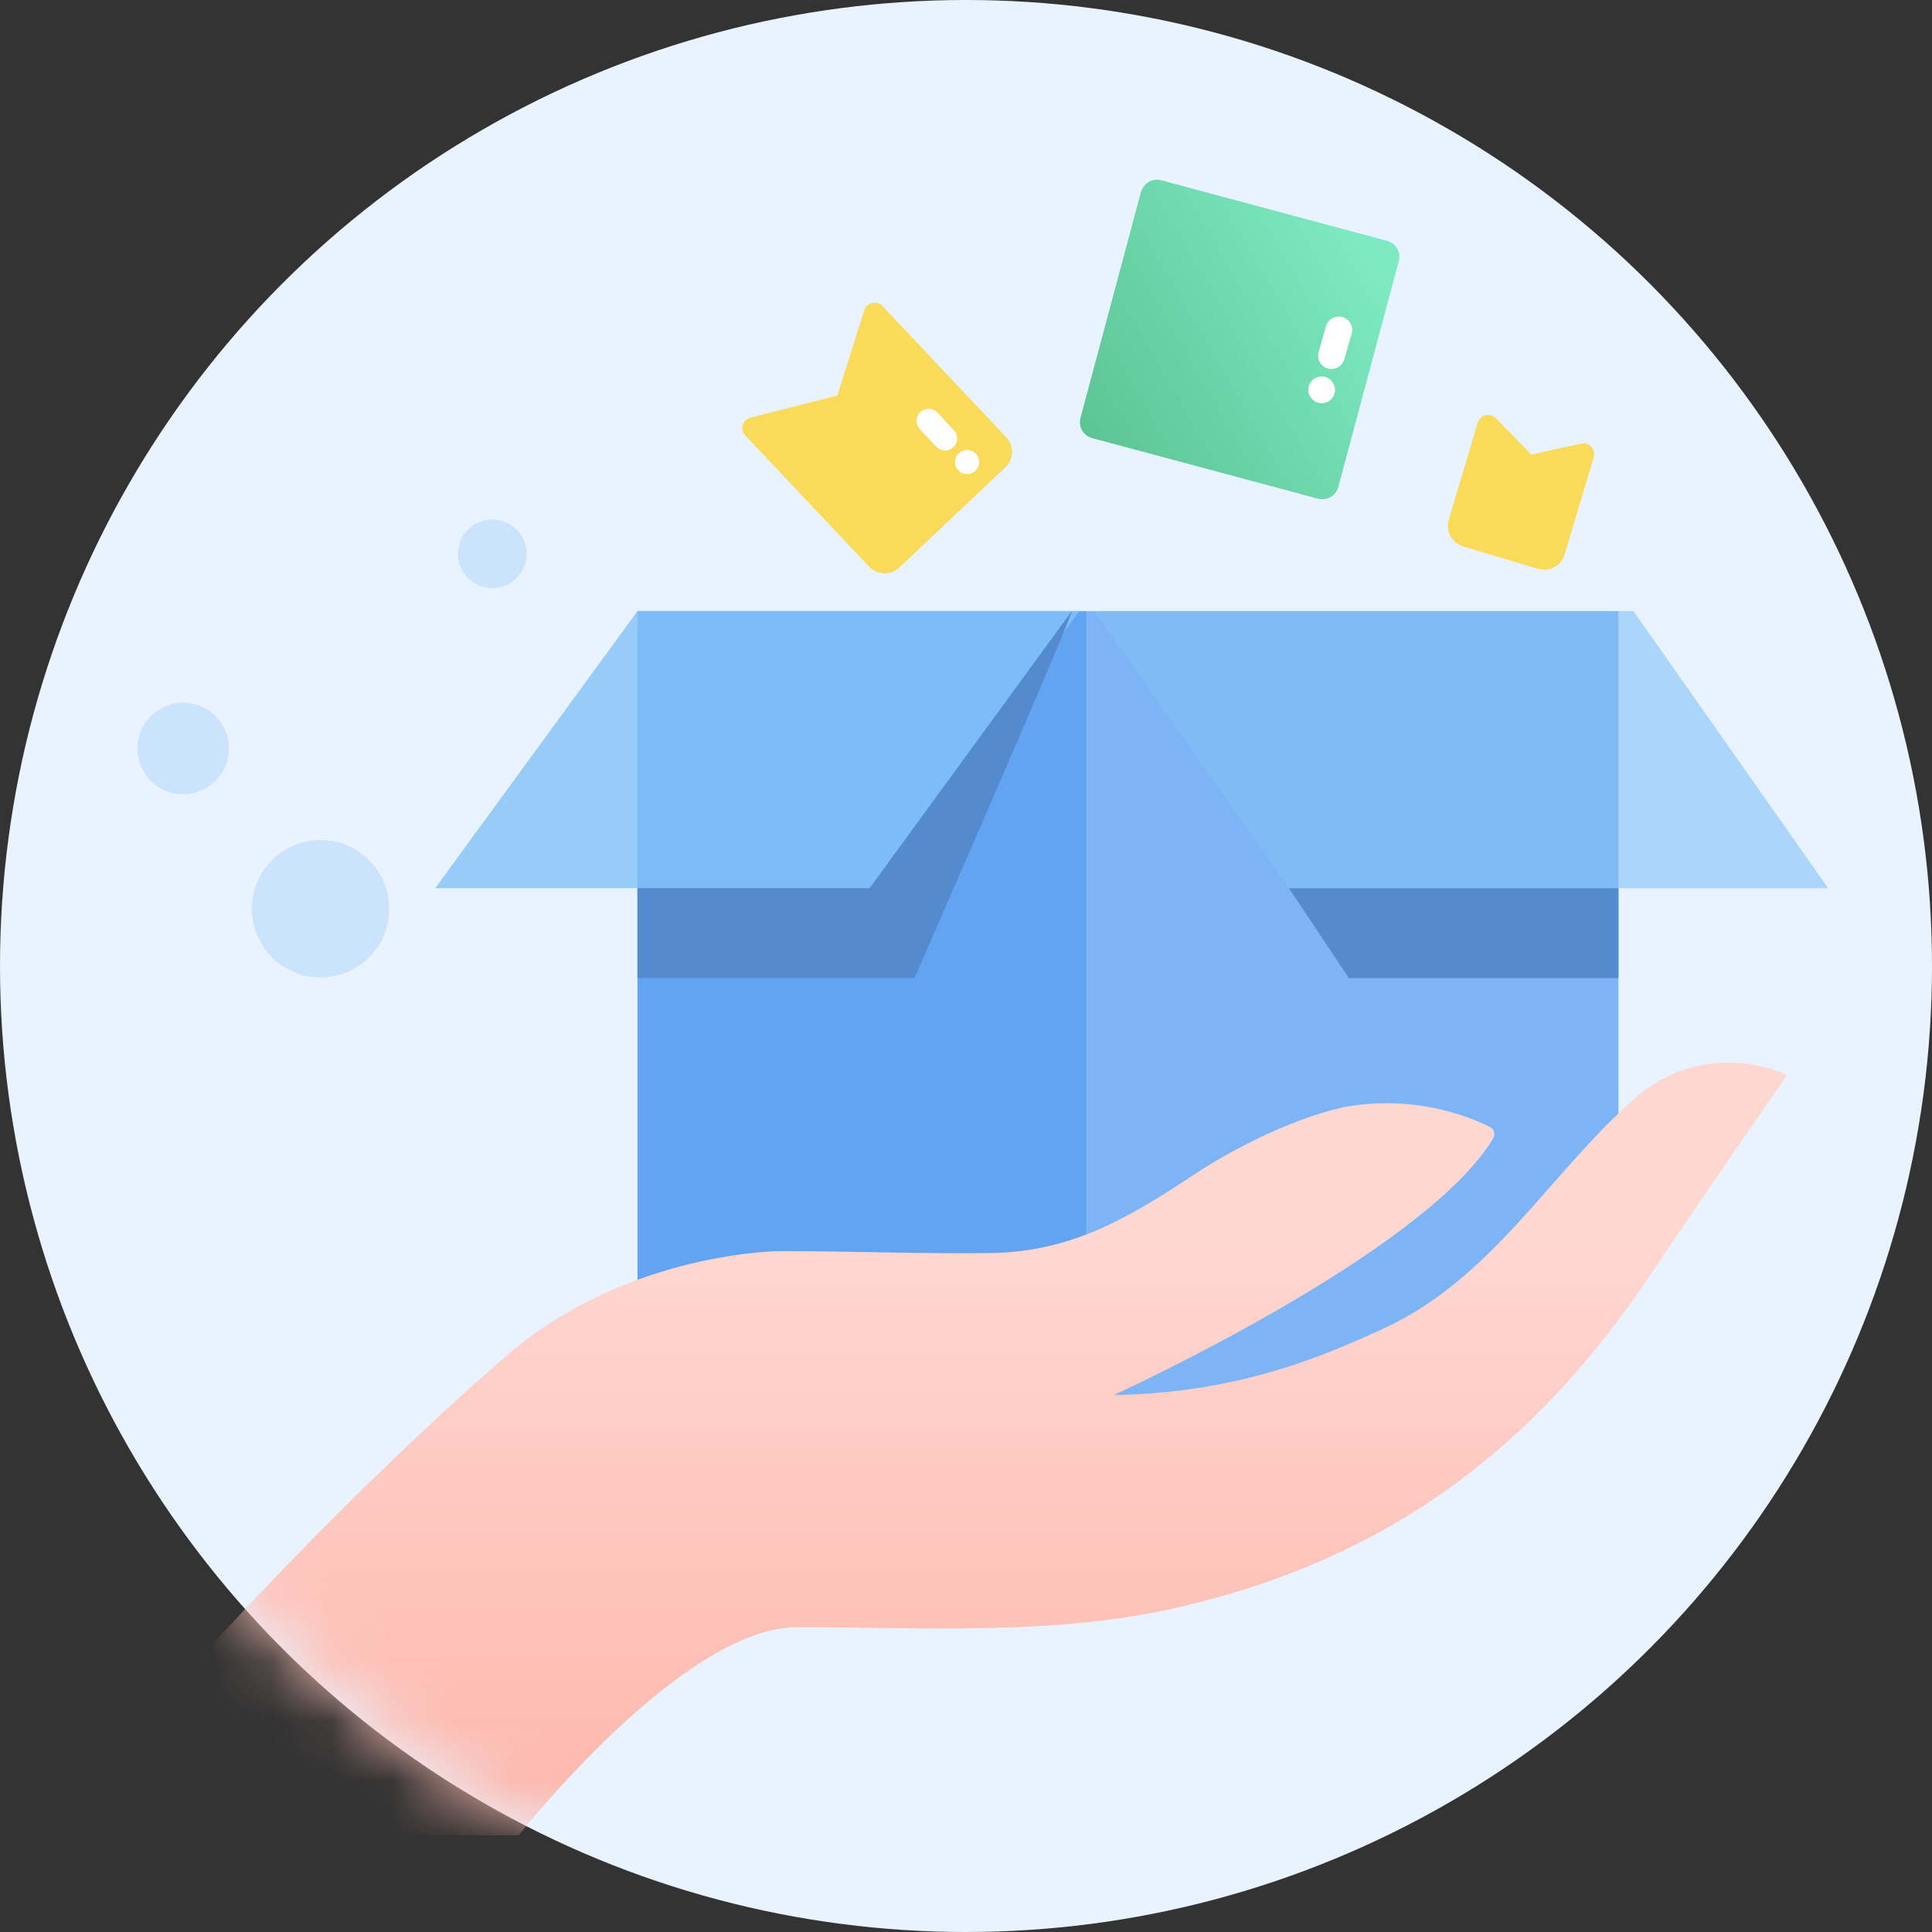 <svg width="32" height="32" viewBox="0 0 32 32" fill="none" xmlns="http://www.w3.org/2000/svg">
<rect x="0" y="0" width="32" height="32" fill="#333333" stroke="none"/>
<circle cx="16" cy="16" r="16" fill="#E8F3FF"/>
<mask id="mask0" mask-type="alpha" maskUnits="userSpaceOnUse" x="0" y="0" width="32" height="32">
<circle cx="16" cy="16" r="16" fill="#E8F3FF"/>
</mask>
<g mask="url(#mask0)">
<path opacity="0.8" d="M26.807 21.285L25.07 23.394H18V10.122H26.807V21.285Z" fill="#63A4F2"/>
<path d="M18 10.122H10.558V23.394H18V10.122Z" fill="#63A4F2"/>
<path opacity="0.8" d="M7.209 14.711H14.527L17.876 10.122H10.558L7.209 14.711Z" fill="#83C1F7"/>
<path opacity="0.6" d="M18.124 10.122L21.349 14.711H30.28L27.055 10.122H18.124Z" fill="#83C1F7"/>
<path d="M17.752 10.122C17.752 10.246 15.147 16.2 15.147 16.2H10.558V14.711H14.403L17.752 10.122Z" fill="#538BCE"/>
<path d="M26.807 14.712V16.2H22.342L21.349 14.712H26.807Z" fill="#538BCE"/>
<path d="M13.201 26.952C15.32 26.952 17.485 27.1 19.565 26.612C22.991 25.809 25.4 24.003 27.333 21.119C28.133 19.925 29.6 17.804 29.6 17.804C29.6 17.804 28.267 17.142 27.065 18.203C25.659 19.447 24.712 21.176 22.925 22C21.977 22.438 20.533 23.075 18.449 23.106C18.453 23.102 23.584 20.766 24.732 18.856C24.772 18.789 24.749 18.703 24.68 18.667C24.361 18.507 23.443 18.122 22.267 18.336C21.067 18.601 19.867 19.396 19.867 19.396C18.732 20.149 17.781 20.737 16.395 20.755C15.247 20.77 14.085 20.722 12.933 20.722C12.933 20.722 10.4 20.722 8.4 22.446C6.4 24.169 3.333 27.218 0.8 30.4H8.589C8.591 30.399 11.301 26.952 13.201 26.952Z" fill="url(#paint0_linear)"/>
<path d="M21.831 8.26L18.09 7.257C17.944 7.218 17.857 7.068 17.896 6.921L18.898 3.18C18.938 3.034 19.088 2.947 19.234 2.986L22.975 3.989C23.122 4.028 23.208 4.178 23.169 4.324L22.167 8.066C22.128 8.212 21.977 8.299 21.831 8.26Z" fill="url(#paint1_linear)"/>
<path fill-rule="evenodd" clip-rule="evenodd" d="M22.236 5.252C22.118 5.218 21.996 5.286 21.962 5.404L21.841 5.829C21.807 5.946 21.875 6.069 21.992 6.103C22.11 6.136 22.232 6.068 22.266 5.951L22.388 5.525C22.421 5.408 22.353 5.285 22.236 5.252ZM21.83 6.67C21.948 6.703 22.07 6.635 22.104 6.518C22.137 6.401 22.07 6.278 21.952 6.244C21.835 6.211 21.712 6.279 21.678 6.396C21.645 6.514 21.713 6.636 21.83 6.67Z" fill="white"/>
<path opacity="0.25" d="M3.034 13.155C3.453 13.155 3.793 12.816 3.793 12.397C3.793 11.978 3.453 11.638 3.034 11.638C2.615 11.638 2.276 11.978 2.276 12.397C2.276 12.816 2.615 13.155 3.034 13.155Z" fill="#75B4F5"/>
<path opacity="0.25" d="M8.154 9.742C8.468 9.742 8.723 9.487 8.723 9.173C8.723 8.859 8.468 8.604 8.154 8.604C7.84 8.604 7.585 8.859 7.585 9.173C7.585 9.487 7.84 9.742 8.154 9.742Z" fill="#75B4F5"/>
<path opacity="0.25" d="M5.309 16.189C5.938 16.189 6.447 15.68 6.447 15.052C6.447 14.423 5.938 13.914 5.309 13.914C4.681 13.914 4.172 14.423 4.172 15.052C4.172 15.68 4.681 16.189 5.309 16.189Z" fill="#75B4F5"/>
<path d="M12.344 7.213C12.251 7.114 12.298 6.952 12.429 6.918L13.867 6.552L14.316 5.137C14.357 5.007 14.522 4.97 14.615 5.068L16.665 7.24C16.8 7.382 16.793 7.607 16.651 7.742L14.897 9.398C14.754 9.533 14.529 9.527 14.394 9.384L12.344 7.213Z" fill="#FADA59"/>
<path d="M24.477 6.998C24.516 6.868 24.68 6.828 24.775 6.925L25.364 7.529L26.189 7.348C26.321 7.318 26.436 7.442 26.397 7.572L25.916 9.182C25.86 9.371 25.661 9.477 25.473 9.421L24.234 9.051C24.046 8.994 23.939 8.796 23.995 8.608L24.477 6.998Z" fill="#FADA59"/>
<path fill-rule="evenodd" clip-rule="evenodd" d="M15.244 6.824C15.163 6.899 15.159 7.026 15.234 7.107L15.508 7.399C15.583 7.48 15.71 7.485 15.79 7.409C15.871 7.334 15.876 7.207 15.8 7.126L15.527 6.833C15.452 6.753 15.325 6.748 15.244 6.824ZM16.154 7.8C16.235 7.724 16.24 7.598 16.164 7.517C16.089 7.436 15.962 7.431 15.881 7.507C15.8 7.582 15.796 7.709 15.871 7.79C15.947 7.871 16.073 7.875 16.154 7.8Z" fill="white"/>
</g>
<defs>
<linearGradient id="paint0_linear" x1="15.2" y1="17.6" x2="15.2" y2="30.4" gradientUnits="userSpaceOnUse">
<stop offset="0.229" stop-color="#FFD7D1"/>
<stop offset="1" stop-color="#FDB6AB"/>
</linearGradient>
<linearGradient id="paint1_linear" x1="22.88" y1="4.535" x2="18.141" y2="7.271" gradientUnits="userSpaceOnUse">
<stop stop-color="#7DEAC2"/>
<stop offset="1" stop-color="#5EC595"/>
</linearGradient>
</defs>
</svg>
